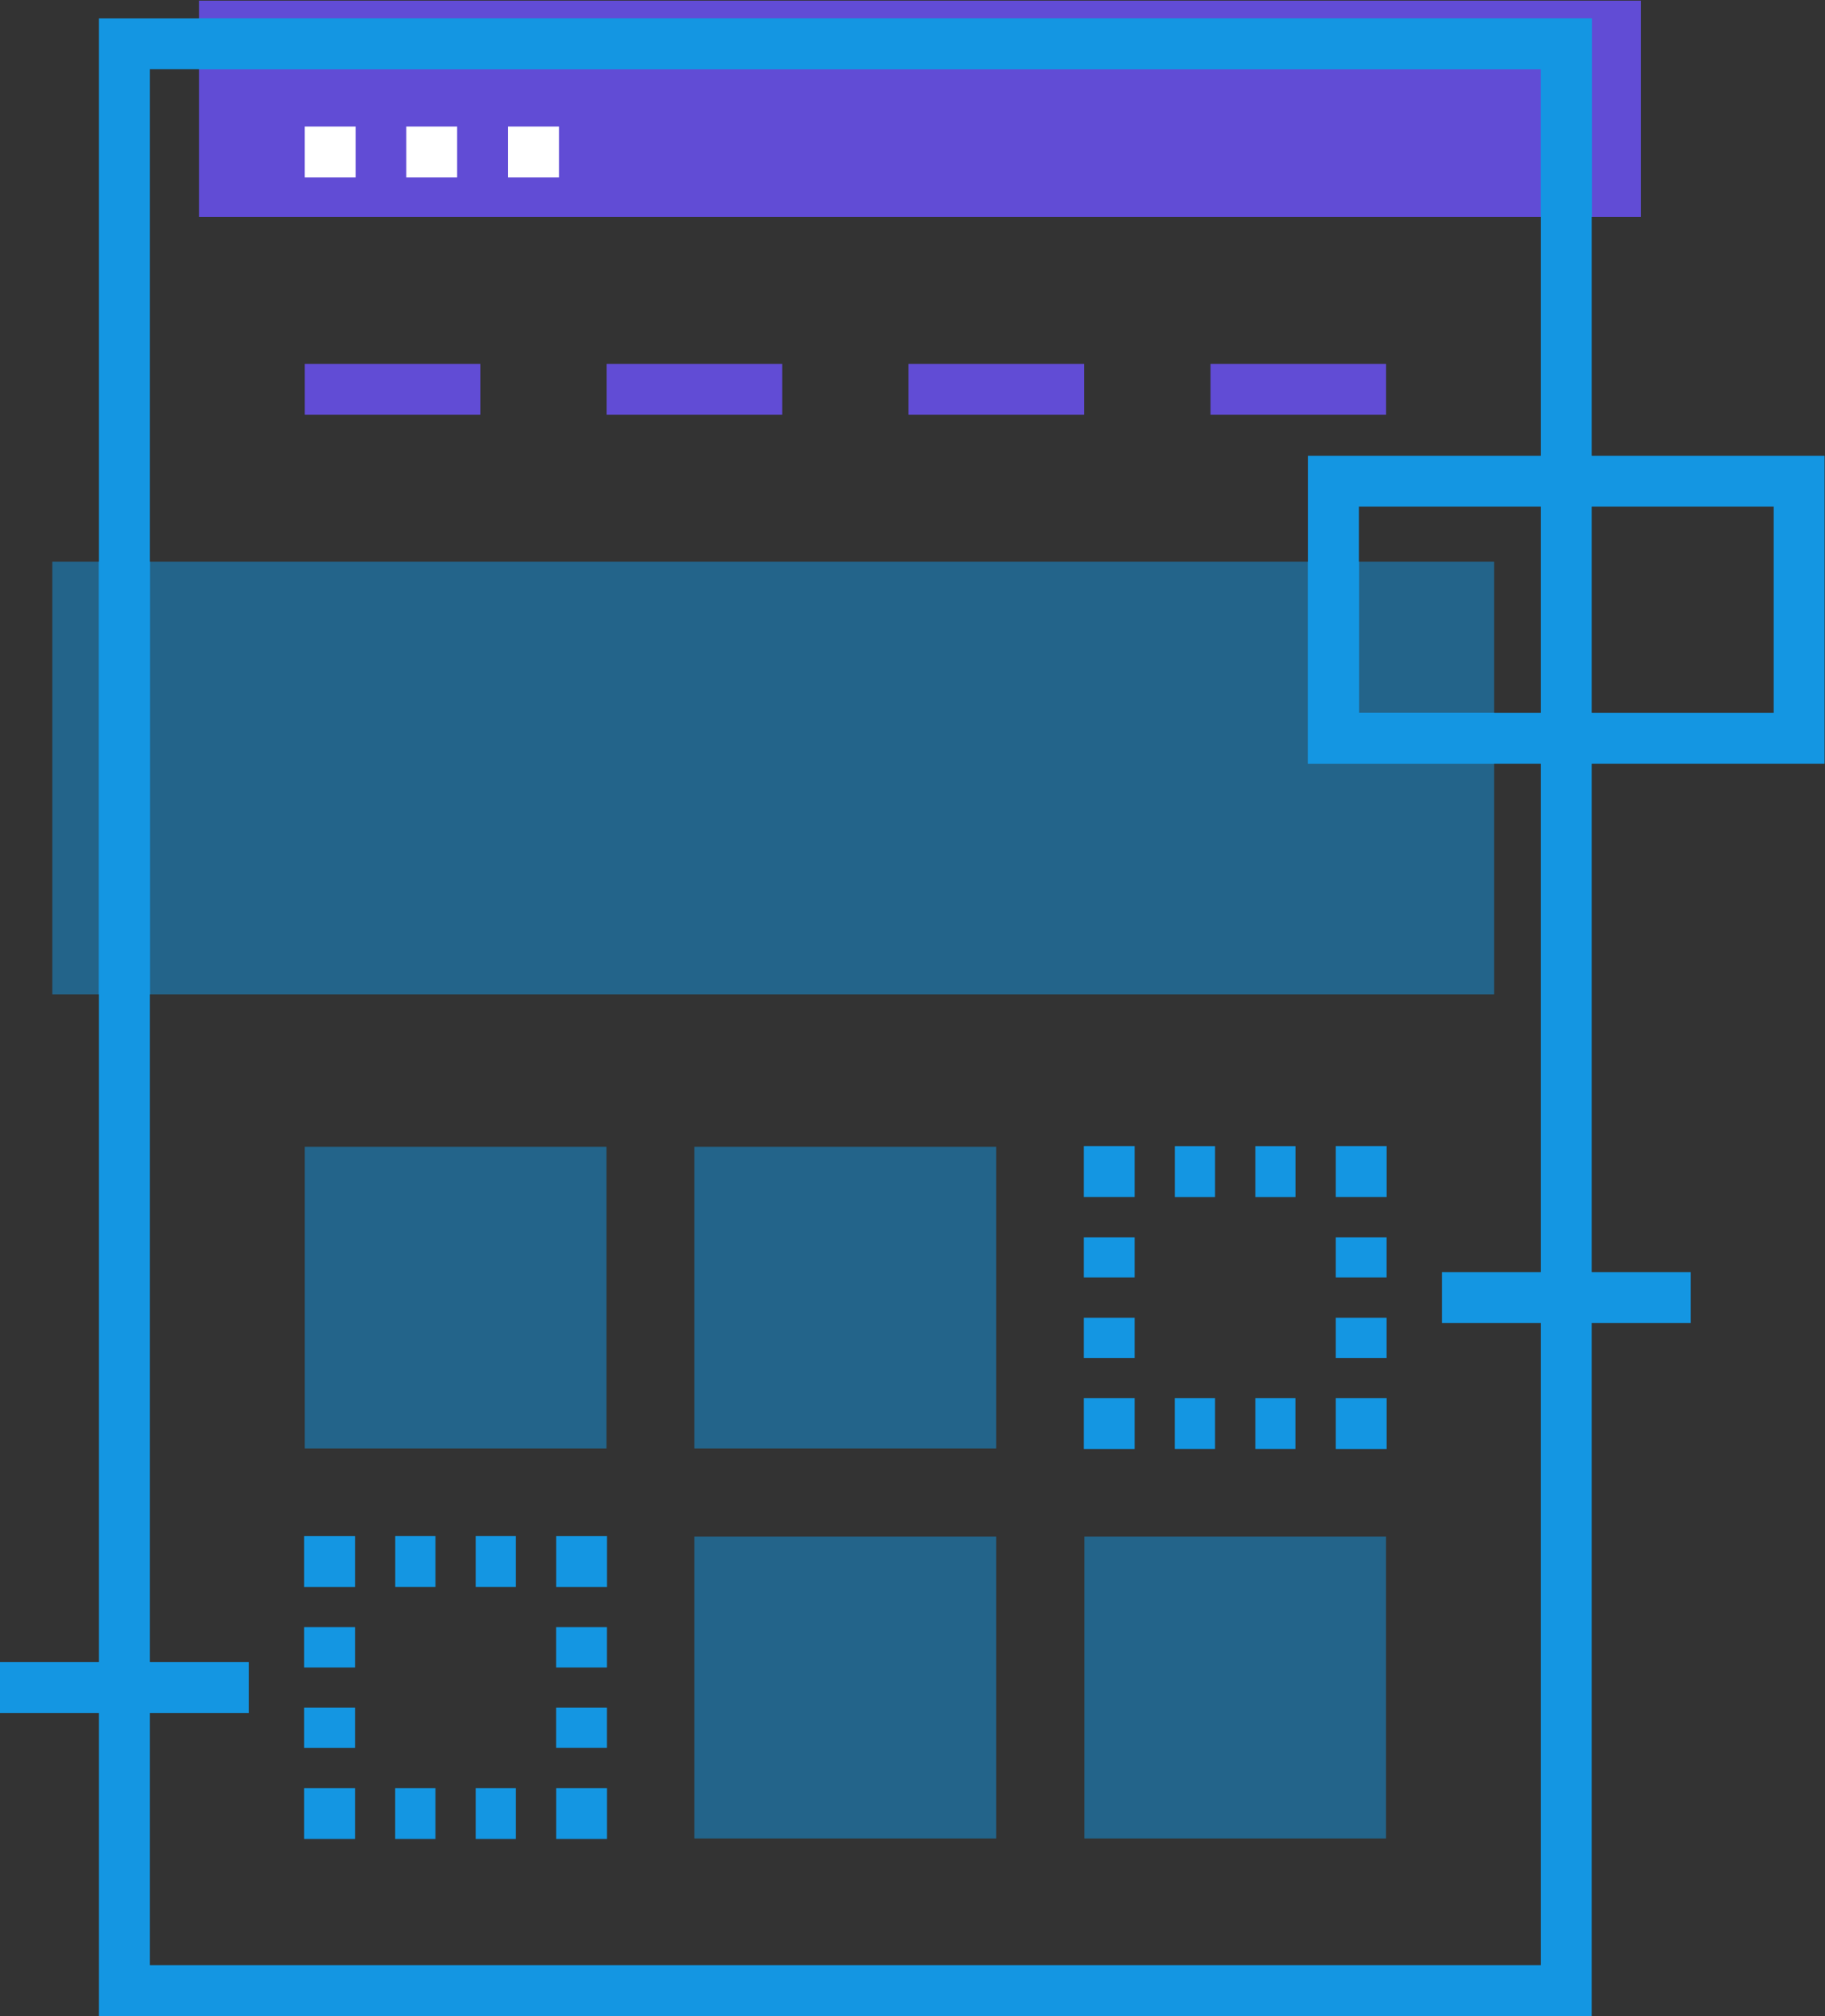 <svg xmlns="http://www.w3.org/2000/svg" viewBox="0 0 46.212 51.04" height="51.04" width="46.212" xml:space="preserve" id="svg2" version="1.1"><rect x="0" y="0" width="46.212" height="51.04" fill="#333333" stroke="none"/><defs id="defs6"><clipPath id="clipPath18" clipPathUnits="userSpaceOnUse"><path id="path16" d="M 0,38.28 H 34.659 V 0 H 0 Z"/></clipPath><clipPath id="clipPath26" clipPathUnits="userSpaceOnUse"><path id="path24" d="M 3.782,38.28 H 31.171 V 34.171 H 3.782 Z"/></clipPath><clipPath id="clipPath40" clipPathUnits="userSpaceOnUse"><path id="path38" d="M 0.994,27.621 H 28.384 V 19.404 H 0.994 Z"/></clipPath><clipPath id="clipPath58" clipPathUnits="userSpaceOnUse"><path id="path56" d="M 0,38.28 H 34.659 V 0 H 0 Z"/></clipPath><clipPath id="clipPath66" clipPathUnits="userSpaceOnUse"><path id="path64" d="M 5.788,31.379 H 26.33 V 30.413 H 5.788 Z"/></clipPath><clipPath id="clipPath92" clipPathUnits="userSpaceOnUse"><path id="path90" d="M 0,38.28 H 34.659 V 0 H 0 Z"/></clipPath><clipPath id="clipPath100" clipPathUnits="userSpaceOnUse"><path id="path98" d="M 5.788,16.511 H 26.33 V 3.374 H 5.788 Z"/></clipPath></defs><g transform="matrix(1.333 0 0 -1.333 0 51.04)" id="g10"><g id="g12"><g clip-path="url(#clipPath18)" id="g14"><g id="g20"><g id="g32"><g id="g30" clip-path="url(#clipPath26)" opacity=".8"><path id="path28" d="m 3.782,38.28 h 27.39 V 34.171 H 3.782 Z" fill="#6d53fe" fill-opacity="1" fill-rule="nonzero" stroke="none"/></g></g></g><g id="g34"><g id="g46"><g id="g44" clip-path="url(#clipPath40)" opacity=".5"><path id="path42" d="M 0.994,27.621 H 28.383 V 19.404 H 0.994 Z" fill="#1496e2" fill-opacity="1" fill-rule="nonzero" stroke="none"/></g></g></g></g></g><path id="path48" d="M 1.88,0 H 30.236 V 37.941 H 1.88 Z M 2.847,36.975 H 29.271 V 0.967 H 2.847 Z" fill="#1496e2" fill-opacity="1" fill-rule="nonzero" stroke="none"/><path id="path50" d="m 1.88,19.404 h 0.967 v 8.217 H 1.88 Z" fill="#1496e2" fill-opacity="1" fill-rule="nonzero" stroke="none"/><g id="g52"><g clip-path="url(#clipPath58)" id="g54"><g id="g60"><g id="g78"><g id="g76" clip-path="url(#clipPath66)" opacity=".8" fill="#6d53fe" fill-opacity="1" fill-rule="nonzero" stroke="none"><path id="path68" d="M 5.788,31.379 H 9.124 V 30.413 H 5.788 Z"/><path id="path70" d="M 11.524,31.379 H 14.86 V 30.413 H 11.524 Z"/><path id="path72" d="m 17.257,31.379 h 3.336 v -0.966 h -3.336 z"/><path id="path74" d="m 22.995,31.379 h 3.336 v -0.966 h -3.336 z"/></g></g></g></g></g><path id="path80" d="m 5.788,34.92 h 0.967 v 0.967 H 5.788 Z" fill="#fff" fill-opacity="1" fill-rule="nonzero" stroke="none"/><path id="path82" d="m 7.718,34.92 h 0.966 v 0.967 H 7.718 Z" fill="#fff" fill-opacity="1" fill-rule="nonzero" stroke="none"/><path id="path84" d="m 9.651,34.92 h 0.967 v 0.967 H 9.651 Z" fill="#fff" fill-opacity="1" fill-rule="nonzero" stroke="none"/><g id="g86"><g clip-path="url(#clipPath92)" id="g88"><g id="g94"><g id="g112"><g id="g110" clip-path="url(#clipPath100)" opacity=".5" fill="#1496e2" fill-opacity="1" fill-rule="nonzero" stroke="none"><path id="path102" d="m 13.191,9.107 h 5.732 V 3.374 h -5.732 z"/><path id="path104" d="m 20.598,9.107 h 5.731 V 3.374 h -5.731 z"/><path id="path106" d="m 5.788,16.511 h 5.733 V 10.78 H 5.788 Z"/><path id="path108" d="m 13.191,16.511 h 5.732 V 10.78 h -5.732 z"/></g></g></g></g></g><path id="path114" d="m 10.565,8.15 h 0.966 v 0.966 h -0.966 z" fill="#1496e2" fill-opacity="1" fill-rule="nonzero" stroke="none"/><path id="path116" d="M 9.036,8.151 H 9.8 V 9.117 H 9.036 Z m -1.528,0 H 8.272 V 9.117 H 7.508 Z" fill="#1496e2" fill-opacity="1" fill-rule="nonzero" stroke="none"/><path id="path118" d="M 5.777,8.15 H 6.744 V 9.116 H 5.777 Z" fill="#1496e2" fill-opacity="1" fill-rule="nonzero" stroke="none"/><path id="path120" d="M 5.777,6.622 H 6.744 V 7.387 H 5.777 Z m 0,-1.528 H 6.744 V 5.859 H 5.777 Z" fill="#1496e2" fill-opacity="1" fill-rule="nonzero" stroke="none"/><path id="path122" d="M 5.777,3.365 H 6.744 V 4.331 H 5.777 Z" fill="#1496e2" fill-opacity="1" fill-rule="nonzero" stroke="none"/><path id="path124" d="M 9.036,3.365 H 9.8 V 4.331 H 9.036 Z m -1.529,0 H 8.272 V 4.331 H 7.507 Z" fill="#1496e2" fill-opacity="1" fill-rule="nonzero" stroke="none"/><path id="path126" d="m 10.565,3.365 h 0.966 v 0.966 h -0.966 z" fill="#1496e2" fill-opacity="1" fill-rule="nonzero" stroke="none"/><path id="path128" d="m 10.564,6.622 h 0.966 v 0.765 h -0.966 z m 0,-1.527 h 0.966 v 0.764 h -0.966 z" fill="#1496e2" fill-opacity="1" fill-rule="nonzero" stroke="none"/><path id="path130" d="m 25.374,15.557 h 0.967 v 0.967 h -0.967 z" fill="#1496e2" fill-opacity="1" fill-rule="nonzero" stroke="none"/><path id="path132" d="m 23.846,15.556 h 0.764 v 0.967 h -0.764 z m -1.528,0 h 0.763 v 0.967 h -0.763 z" fill="#1496e2" fill-opacity="1" fill-rule="nonzero" stroke="none"/><path id="path134" d="m 20.587,15.557 h 0.966 v 0.967 h -0.966 z" fill="#1496e2" fill-opacity="1" fill-rule="nonzero" stroke="none"/><path id="path136" d="m 20.587,14.028 h 0.966 v 0.763 h -0.966 z m 0,-1.529 h 0.966 v 0.765 h -0.966 z" fill="#1496e2" fill-opacity="1" fill-rule="nonzero" stroke="none"/><path id="path138" d="m 20.587,10.769 h 0.966 v 0.967 h -0.966 z" fill="#1496e2" fill-opacity="1" fill-rule="nonzero" stroke="none"/><path id="path140" d="m 23.846,10.77 h 0.763 v 0.966 h -0.763 z m -1.529,0 h 0.764 v 0.966 h -0.764 z" fill="#1496e2" fill-opacity="1" fill-rule="nonzero" stroke="none"/><path id="path142" d="m 25.374,10.769 h 0.967 v 0.967 h -0.967 z" fill="#1496e2" fill-opacity="1" fill-rule="nonzero" stroke="none"/><path id="path144" d="m 25.374,14.028 h 0.966 v 0.763 h -0.966 z m 0,-1.529 h 0.966 v 0.765 h -0.966 z" fill="#1496e2" fill-opacity="1" fill-rule="nonzero" stroke="none"/><path id="path146" d="m 27.391,13.163 h 4.727 v 0.967 h -4.727 z" fill="#1496e2" fill-opacity="1" fill-rule="nonzero" stroke="none"/><path id="path148" d="M 0,5.758 H 4.728 V 6.725 H 0 Z" fill="#1496e2" fill-opacity="1" fill-rule="nonzero" stroke="none"/><path id="path150" d="m 24.847,23.786 h 9.812 v 5.848 h -9.812 z m 0.966,4.882 h 7.88 v -3.915 h -7.88 z" fill="#1496e2" fill-opacity="1" fill-rule="nonzero" stroke="none"/><g transform="translate(3.781 36.975)" id="g152"><path id="path154" d="m 0,0 h 25.49 v -2.804 h 0.966 v 3.77 L 0,0.966 Z" fill="#1496e2" fill-opacity="1" fill-rule="nonzero" stroke="none"/></g><g transform="translate(28.383 24.753)" id="g156"><path id="path158" d="M 0,0 H -2.57 V 2.868 H -3.536 V -0.966 H 0 Z" fill="#1496e2" fill-opacity="1" fill-rule="nonzero" stroke="none"/></g><path id="path160" d="m 29.271,23.786 h 0.967 v 0.967 h -0.967 z" fill="#1496e2" fill-opacity="1" fill-rule="nonzero" stroke="none"/><path id="path162" d="m 29.271,28.668 h 0.967 v 0.967 h -0.967 z" fill="#1496e2" fill-opacity="1" fill-rule="nonzero" stroke="none"/><path id="path164" d="M 1.88,5.758 H 2.847 V 6.725 H 1.88 Z" fill="#1496e2" fill-opacity="1" fill-rule="nonzero" stroke="none"/><path id="path166" d="m 29.271,13.163 h 0.967 v 0.967 h -0.967 z" fill="#1496e2" fill-opacity="1" fill-rule="nonzero" stroke="none"/></g></svg>
